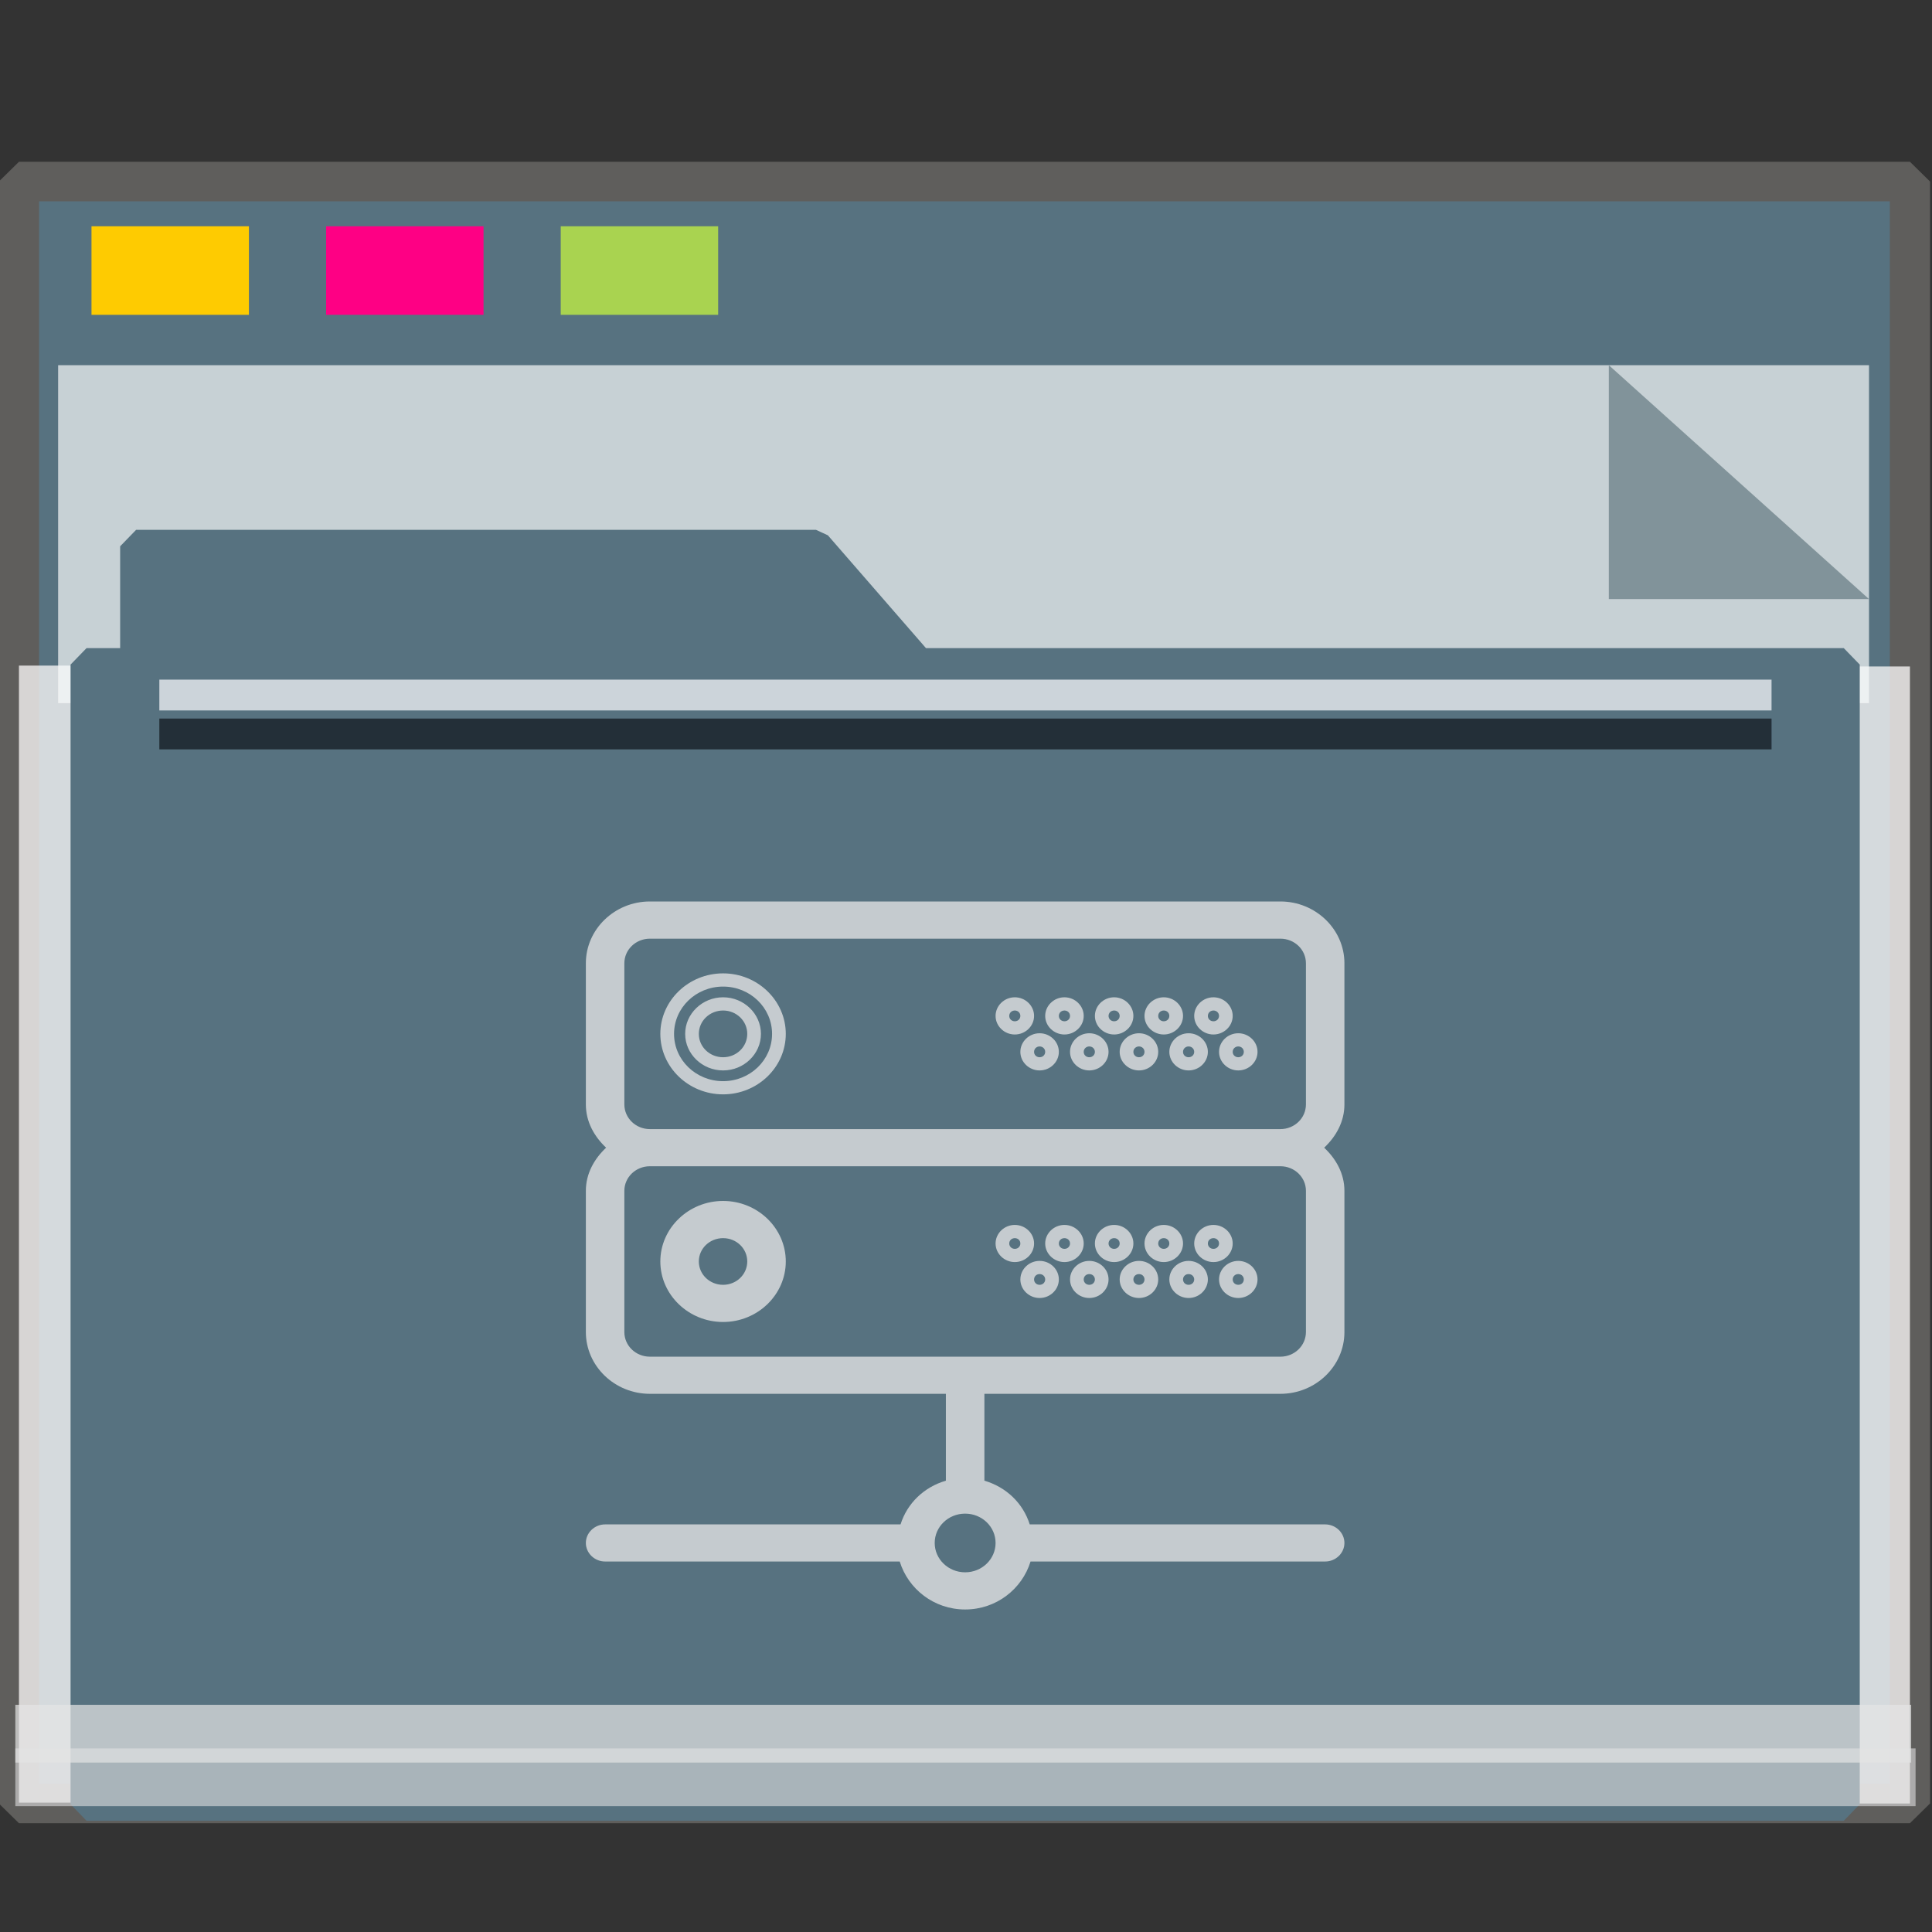 <?xml version="1.0" encoding="UTF-8" standalone="no"?>
<svg
   xmlns:dc="http://purl.org/dc/elements/1.1/"
   xmlns:cc="http://creativecommons.org/ns#"
   xmlns:rdf="http://www.w3.org/1999/02/22-rdf-syntax-ns#"
   xmlns:svg="http://www.w3.org/2000/svg"
   xmlns="http://www.w3.org/2000/svg"
   xmlns:sodipodi="http://sodipodi.sourceforge.net/DTD/sodipodi-0.dtd"
   xmlns:inkscape="http://www.inkscape.org/namespaces/inkscape"
   inkscape:version="1.0beta2 (2b71d25d45, 2019-12-03)"
   sodipodi:docname="certificate-server.svg"
   id="SVGRoot"
   version="1.1"
   viewBox="0 0 64 64"
   height="64px"
   width="64px">
  <rect x="0" y="0" width="64" height="64" fill="#333333" stroke="none"/>
  <sodipodi:namedview
     inkscape:document-rotation="0"
     inkscape:snap-global="false"
     inkscape:snap-to-guides="false"
     inkscape:snap-grids="false"
     inkscape:snap-page="true"
     inkscape:snap-object-midpoints="true"
     inkscape:grid-bbox="true"
     inkscape:lockguides="true"
     inkscape:window-maximized="1"
     inkscape:window-y="21"
     inkscape:window-x="0"
     inkscape:window-height="1027"
     inkscape:window-width="1920"
     units="px"
     inkscape:pagecheckerboard="false"
     inkscape:showpageshadow="false"
     showgrid="false"
     inkscape:current-layer="g1037"
     inkscape:document-units="px"
     inkscape:cy="41.588868"
     inkscape:cx="32"
     inkscape:zoom="33.96288"
     inkscape:pageshadow="2"
     inkscape:pageopacity="0.0"
     borderopacity="1.0"
     bordercolor="#666666"
     pagecolor="#E5E5E5"
     id="base" />
  <defs
     id="defs2">
    <linearGradient
       id="linearGradient4314-5">
      <stop
         id="stop4316-5"
         offset="0"
         style="stop-color:#ff4b00;stop-opacity:1" />
      <stop
         id="stop4318-8"
         offset="1"
         style="stop-color:#ff5500;stop-opacity:1" />
    </linearGradient>
  </defs>
  <g
     inkscape:label="Layer 1"
     inkscape:groupmode="layer"
     id="layer1">
    <g
       transform="matrix(0.984,0,0,0.963,-3.199,-18.562)"
       id="g938">
      <g
         transform="matrix(0.995,0,0,1,0.645,-1.038)"
         id="g1521">
        <g
           id="g852">
          <rect
             style="opacity:1;fill:#577280;fill-opacity:1;fill-rule:nonzero;stroke:#5f5e5c;stroke-width:1.361;stroke-linecap:square;stroke-linejoin:bevel;stroke-miterlimit:4;stroke-dasharray:none;stroke-opacity:1;paint-order:markers stroke fill"
             id="rect817"
             width="63.981"
             height="55.79"
             x="3.26"
             y="26.559" />
          <rect
             y="-67.24"
             x="43.239"
             height="1.928"
             width="39.113"
             id="rect1500"
             style="opacity:1;fill:#fefbfb;fill-opacity:0.755;fill-rule:nonzero;stroke:none;stroke-width:0.069;stroke-linecap:square;stroke-linejoin:bevel;stroke-miterlimit:4;stroke-dasharray:none;stroke-opacity:0.796;paint-order:markers stroke fill"
             transform="rotate(90)" />
          <rect
             transform="rotate(90)"
             style="opacity:1;fill:#fefbfb;fill-opacity:0.755;fill-rule:nonzero;stroke:none;stroke-width:0.081;stroke-linecap:square;stroke-linejoin:bevel;stroke-miterlimit:4;stroke-dasharray:none;stroke-opacity:0.796;paint-order:markers stroke fill"
             id="rect1498"
             width="39.113"
             height="2.615"
             x="43.209"
             y="-5.875" />
          <g
             id="g851"
             transform="matrix(0.267,0,0,0.377,-8.229,12.423)"
             style="opacity:0.693">
            <path
               id="rect831"
               d="M 47.996,54.25 H 277.469 V 85.091 H 47.996 Z"
               style="opacity:1;fill:#f8fafa;fill-opacity:1;fill-rule:nonzero;stroke:none;stroke-width:0.67;stroke-linecap:square;stroke-linejoin:bevel;stroke-miterlimit:4;stroke-dasharray:none;stroke-opacity:0.796;paint-order:markers stroke fill"
               inkscape:connector-curvature="0" />
            <path
               sodipodi:nodetypes="cccc"
               inkscape:connector-curvature="0"
               id="path1496"
               d="M 277.469,75.592 244.5,54.25 v 21.342 z"
               style="opacity:1;fill:#93a2a5;fill-opacity:1;fill-rule:nonzero;stroke:none;stroke-width:0.211;stroke-linecap:square;stroke-linejoin:bevel;stroke-miterlimit:4;stroke-dasharray:none;stroke-opacity:0.796;paint-order:markers stroke fill" />
          </g>
          <g
             transform="matrix(0.929,0,0,0.974,2.527,4.016)"
             style="fill:#577280;fill-opacity:1;stroke:#577280;stroke-width:1.162;stroke-miterlimit:4;stroke-dasharray:none;stroke-opacity:1"
             id="g1484">
            <path
               inkscape:connector-curvature="0"
               d="m 5.056,36.026 h 24.762 l 3.746,4.178 H 5.056 Z M 3.25,40.204 h 64 v 40.251 h -64 z"
               style="opacity:1;fill:#577280;fill-opacity:1;fill-rule:nonzero;stroke:#577280;stroke-width:1.162;stroke-linecap:square;stroke-linejoin:bevel;stroke-miterlimit:4;stroke-dasharray:none;stroke-opacity:1;paint-order:markers stroke fill"
               id="rect821"
               sodipodi:nodetypes="cccccccccc" />
          </g>
          <rect
             y="28.097"
             x="5.715"
             height="3.046"
             width="5.326"
             id="rect825"
             style="opacity:1;fill:#ffcc00;fill-opacity:0.993;fill-rule:nonzero;stroke:none;stroke-width:0.477;stroke-linecap:square;stroke-linejoin:bevel;stroke-miterlimit:4;stroke-dasharray:none;stroke-opacity:1;paint-order:markers stroke fill" />
          <rect
             style="opacity:1;fill:#ff0084;fill-opacity:0.993;fill-rule:nonzero;stroke:none;stroke-width:0.477;stroke-linecap:square;stroke-linejoin:bevel;stroke-miterlimit:4;stroke-dasharray:none;stroke-opacity:1;paint-order:markers stroke fill"
             id="rect827"
             width="5.326"
             height="3.046"
             x="13.653"
             y="28.097" />
          <rect
             y="28.097"
             x="21.591"
             height="3.046"
             width="5.326"
             id="rect829"
             style="opacity:1;fill:#aad450;fill-opacity:0.993;fill-rule:nonzero;stroke:none;stroke-width:0.477;stroke-linecap:square;stroke-linejoin:bevel;stroke-miterlimit:4;stroke-dasharray:none;stroke-opacity:1;paint-order:markers stroke fill" />
          <rect
             y="78.957"
             x="3.138"
             height="1.987"
             width="64.144"
             id="rect855"
             style="opacity:0.704;fill:#E5E5E5;fill-opacity:0.997;fill-rule:nonzero;stroke:none;stroke-width:0.09;stroke-linecap:square;stroke-linejoin:bevel;stroke-miterlimit:4;stroke-dasharray:none;stroke-opacity:0.796;paint-order:markers stroke fill" />
          <rect
             style="opacity:0.597;fill:#E5E5E5;fill-opacity:0.969;fill-rule:nonzero;stroke:none;stroke-width:0.09;stroke-linecap:square;stroke-linejoin:bevel;stroke-miterlimit:4;stroke-dasharray:none;stroke-opacity:0.796;paint-order:markers stroke fill"
             id="rect853"
             width="64.293"
             height="1.987"
             x="3.138"
             y="80.456" />
          <rect
             y="43.692"
             x="8.01"
             height="1.06"
             width="54.548"
             id="rect1504"
             style="opacity:0.704;fill:#fcfdff;fill-opacity:1;fill-rule:nonzero;stroke:none;stroke-width:0.061;stroke-linecap:square;stroke-linejoin:bevel;stroke-miterlimit:4;stroke-dasharray:none;stroke-opacity:0.796;paint-order:markers stroke fill" />
          <rect
             style="opacity:0.597;fill:#000207;fill-opacity:1;fill-rule:nonzero;stroke:none;stroke-width:0.061;stroke-linecap:square;stroke-linejoin:bevel;stroke-miterlimit:4;stroke-dasharray:none;stroke-opacity:0.796;paint-order:markers stroke fill"
             id="rect1523"
             width="54.548"
             height="1.06"
             x="8.01"
             y="45.031" />
          <g
             transform="matrix(0.42,0,0,0.412,22.67,51.134)"
             style="opacity:0.91;fill:#E5E5E5;fill-opacity:0.923;stroke:#E5E5E5;stroke-width:1.103;stroke-miterlimit:4;stroke-dasharray:none;stroke-opacity:0.853"
             id="g1037">
            <path
               transform="matrix(2.428,0,0,2.519,-47.687,-74.746)"
               d="M 21.541 29.855 C 20.371 29.855 19.416 30.777 19.416 31.904 L 19.416 36.582 C 19.416 37.155 19.694 37.646 20.088 38.016 C 19.694 38.386 19.416 38.875 19.416 39.447 L 19.416 44.125 C 19.416 45.253 20.371 46.174 21.541 46.174 L 31.361 46.174 L 31.361 49.053 C 30.633 49.266 30.079 49.8 29.857 50.502 L 20.055 50.502 C 19.705 50.502 19.416 50.779 19.416 51.117 C 19.416 51.455 19.705 51.732 20.055 51.732 L 29.83 51.732 C 30.111 52.644 30.966 53.322 32 53.322 C 33.034 53.322 33.889 52.644 34.17 51.732 L 43.945 51.732 C 44.295 51.732 44.584 51.455 44.584 51.117 C 44.584 50.779 44.295 50.502 43.945 50.502 L 34.143 50.502 C 33.921 49.8 33.367 49.266 32.639 49.053 L 32.639 46.174 L 42.459 46.174 C 43.629 46.174 44.584 45.255 44.584 44.127 L 44.584 39.447 C 44.584 38.875 44.306 38.386 43.912 38.016 C 44.306 37.646 44.584 37.154 44.584 36.582 L 44.584 31.904 C 44.584 30.777 43.629 29.855 42.459 29.855 L 21.541 29.855 z M 21.541 31.088 L 42.459 31.088 C 42.929 31.088 43.307 31.452 43.307 31.904 L 43.307 36.582 C 43.307 37.035 42.928 37.4 42.459 37.4 L 21.541 37.4 C 21.072 37.4 20.693 37.034 20.693 36.582 L 20.693 31.904 C 20.693 31.452 21.072 31.088 21.541 31.088 z M 23.969 32.238 C 22.824 32.238 21.887 33.14 21.887 34.244 C 21.887 35.348 22.824 36.248 23.969 36.248 C 25.114 36.248 26.049 35.348 26.049 34.244 C 26.049 33.14 25.114 32.238 23.969 32.238 z M 23.969 32.676 C 24.867 32.676 25.594 33.378 25.594 34.244 C 25.594 35.11 24.867 35.811 23.969 35.811 C 23.07 35.811 22.342 35.11 22.342 34.244 C 22.342 33.378 23.07 32.676 23.969 32.676 z M 23.969 33.031 C 23.278 33.031 22.711 33.578 22.711 34.244 C 22.711 34.91 23.278 35.455 23.969 35.455 C 24.66 35.455 25.225 34.91 25.225 34.244 C 25.225 33.578 24.66 33.031 23.969 33.031 z M 33.648 33.031 C 33.298 33.031 33.01 33.311 33.01 33.648 C 33.01 33.986 33.298 34.264 33.648 34.264 C 33.999 34.264 34.287 33.986 34.287 33.648 C 34.287 33.311 33.999 33.031 33.648 33.031 z M 35.295 33.031 C 34.945 33.031 34.656 33.311 34.656 33.648 C 34.656 33.986 34.945 34.264 35.295 34.264 C 35.645 34.264 35.934 33.986 35.934 33.648 C 35.934 33.311 35.645 33.031 35.295 33.031 z M 36.943 33.031 C 36.593 33.031 36.305 33.311 36.305 33.648 C 36.305 33.986 36.593 34.264 36.943 34.264 C 37.294 34.264 37.582 33.986 37.582 33.648 C 37.582 33.311 37.294 33.031 36.943 33.031 z M 38.59 33.031 C 38.24 33.031 37.951 33.311 37.951 33.648 C 37.951 33.986 38.24 34.264 38.59 34.264 C 38.94 34.264 39.229 33.986 39.229 33.648 C 39.229 33.311 38.94 33.031 38.59 33.031 z M 40.238 33.031 C 39.888 33.031 39.6 33.311 39.6 33.648 C 39.6 33.986 39.888 34.264 40.238 34.264 C 40.589 34.264 40.877 33.986 40.877 33.648 C 40.877 33.311 40.589 33.031 40.238 33.031 z M 23.969 33.469 C 24.413 33.469 24.771 33.815 24.771 34.244 C 24.771 34.673 24.413 35.018 23.969 35.018 C 23.524 35.018 23.164 34.673 23.164 34.244 C 23.164 33.815 23.524 33.469 23.969 33.469 z M 33.648 33.469 C 33.753 33.469 33.832 33.547 33.832 33.648 C 33.832 33.749 33.753 33.826 33.648 33.826 C 33.544 33.826 33.463 33.749 33.463 33.648 C 33.463 33.547 33.544 33.469 33.648 33.469 z M 35.295 33.469 C 35.4 33.469 35.48 33.547 35.48 33.648 C 35.48 33.749 35.4 33.826 35.295 33.826 C 35.19 33.826 35.109 33.749 35.109 33.648 C 35.109 33.547 35.19 33.469 35.295 33.469 z M 36.943 33.469 C 37.048 33.469 37.127 33.547 37.127 33.648 C 37.127 33.749 37.048 33.826 36.943 33.826 C 36.839 33.826 36.758 33.749 36.758 33.648 C 36.758 33.547 36.839 33.469 36.943 33.469 z M 38.59 33.469 C 38.695 33.469 38.775 33.547 38.775 33.648 C 38.775 33.749 38.695 33.826 38.59 33.826 C 38.485 33.826 38.406 33.749 38.406 33.648 C 38.406 33.547 38.485 33.469 38.59 33.469 z M 40.238 33.469 C 40.343 33.469 40.424 33.547 40.424 33.648 C 40.424 33.749 40.343 33.826 40.238 33.826 C 40.134 33.826 40.053 33.749 40.053 33.648 C 40.053 33.547 40.134 33.469 40.238 33.469 z M 34.471 34.223 C 34.12 34.223 33.832 34.502 33.832 34.84 C 33.832 35.177 34.12 35.455 34.471 35.455 C 34.821 35.455 35.109 35.177 35.109 34.84 C 35.109 34.502 34.821 34.223 34.471 34.223 z M 36.119 34.223 C 35.769 34.223 35.48 34.502 35.48 34.84 C 35.48 35.177 35.769 35.455 36.119 35.455 C 36.469 35.455 36.758 35.177 36.758 34.84 C 36.758 34.502 36.469 34.223 36.119 34.223 z M 37.768 34.223 C 37.417 34.223 37.127 34.502 37.127 34.84 C 37.127 35.177 37.417 35.455 37.768 35.455 C 38.118 35.455 38.406 35.177 38.406 34.84 C 38.406 34.502 38.118 34.223 37.768 34.223 z M 39.414 34.223 C 39.064 34.223 38.775 34.502 38.775 34.84 C 38.775 35.177 39.064 35.455 39.414 35.455 C 39.764 35.455 40.053 35.177 40.053 34.84 C 40.053 34.502 39.764 34.223 39.414 34.223 z M 41.062 34.223 C 40.712 34.223 40.424 34.502 40.424 34.84 C 40.424 35.177 40.712 35.455 41.062 35.455 C 41.413 35.455 41.701 35.177 41.701 34.84 C 41.701 34.502 41.413 34.223 41.062 34.223 z M 34.471 34.66 C 34.575 34.66 34.656 34.739 34.656 34.84 C 34.656 34.941 34.575 35.018 34.471 35.018 C 34.366 35.018 34.287 34.941 34.287 34.84 C 34.287 34.739 34.366 34.66 34.471 34.66 z M 36.119 34.66 C 36.224 34.66 36.305 34.739 36.305 34.84 C 36.305 34.941 36.224 35.018 36.119 35.018 C 36.014 35.018 35.934 34.941 35.934 34.84 C 35.934 34.739 36.014 34.66 36.119 34.66 z M 37.768 34.66 C 37.872 34.66 37.951 34.739 37.951 34.84 C 37.951 34.941 37.872 35.018 37.768 35.018 C 37.663 35.018 37.582 34.941 37.582 34.84 C 37.582 34.739 37.663 34.66 37.768 34.66 z M 39.414 34.66 C 39.519 34.66 39.6 34.739 39.6 34.84 C 39.6 34.941 39.519 35.018 39.414 35.018 C 39.309 35.018 39.229 34.941 39.229 34.84 C 39.229 34.739 39.309 34.66 39.414 34.66 z M 41.062 34.66 C 41.167 34.66 41.246 34.739 41.246 34.84 C 41.246 34.941 41.167 35.018 41.062 35.018 C 40.958 35.018 40.877 34.941 40.877 34.84 C 40.877 34.739 40.958 34.66 41.062 34.66 z M 21.541 38.631 L 42.459 38.631 C 42.929 38.631 43.307 38.995 43.307 39.447 L 43.307 44.125 C 43.307 44.578 42.928 44.943 42.459 44.943 L 21.541 44.943 C 21.072 44.943 20.693 44.579 20.693 44.127 L 20.693 39.447 C 20.693 38.995 21.072 38.631 21.541 38.631 z M 23.969 39.781 C 22.824 39.781 21.887 40.683 21.887 41.787 C 21.887 42.891 22.824 43.793 23.969 43.793 C 25.114 43.793 26.049 42.891 26.049 41.787 C 26.049 40.683 25.114 39.781 23.969 39.781 z M 33.648 40.576 C 33.298 40.576 33.01 40.854 33.01 41.191 C 33.01 41.529 33.298 41.807 33.648 41.807 C 33.999 41.807 34.287 41.529 34.287 41.191 C 34.287 40.854 33.999 40.576 33.648 40.576 z M 35.295 40.576 C 34.945 40.576 34.656 40.854 34.656 41.191 C 34.656 41.529 34.945 41.807 35.295 41.807 C 35.645 41.807 35.934 41.529 35.934 41.191 C 35.934 40.854 35.645 40.576 35.295 40.576 z M 36.943 40.576 C 36.593 40.576 36.305 40.854 36.305 41.191 C 36.305 41.529 36.593 41.807 36.943 41.807 C 37.294 41.807 37.582 41.529 37.582 41.191 C 37.582 40.854 37.294 40.576 36.943 40.576 z M 38.59 40.576 C 38.24 40.576 37.951 40.854 37.951 41.191 C 37.951 41.529 38.24 41.807 38.59 41.807 C 38.94 41.807 39.229 41.529 39.229 41.191 C 39.229 40.854 38.94 40.576 38.59 40.576 z M 40.238 40.576 C 39.888 40.576 39.6 40.854 39.6 41.191 C 39.6 41.529 39.888 41.807 40.238 41.807 C 40.589 41.807 40.877 41.529 40.877 41.191 C 40.877 40.854 40.589 40.576 40.238 40.576 z M 23.969 41.014 C 24.413 41.014 24.771 41.358 24.771 41.787 C 24.771 42.216 24.413 42.561 23.969 42.561 C 23.524 42.561 23.164 42.216 23.164 41.787 C 23.164 41.358 23.524 41.014 23.969 41.014 z M 33.648 41.014 C 33.753 41.014 33.832 41.09 33.832 41.191 C 33.832 41.292 33.753 41.369 33.648 41.369 C 33.544 41.369 33.463 41.292 33.463 41.191 C 33.463 41.09 33.544 41.014 33.648 41.014 z M 35.295 41.014 C 35.4 41.014 35.48 41.09 35.48 41.191 C 35.48 41.292 35.4 41.369 35.295 41.369 C 35.19 41.369 35.109 41.292 35.109 41.191 C 35.109 41.09 35.19 41.014 35.295 41.014 z M 36.943 41.014 C 37.048 41.014 37.127 41.09 37.127 41.191 C 37.127 41.292 37.048 41.369 36.943 41.369 C 36.839 41.369 36.758 41.292 36.758 41.191 C 36.758 41.09 36.839 41.014 36.943 41.014 z M 38.59 41.014 C 38.695 41.014 38.775 41.09 38.775 41.191 C 38.775 41.292 38.695 41.369 38.59 41.369 C 38.485 41.369 38.406 41.292 38.406 41.191 C 38.406 41.09 38.485 41.014 38.59 41.014 z M 40.238 41.014 C 40.343 41.014 40.424 41.09 40.424 41.191 C 40.424 41.292 40.343 41.369 40.238 41.369 C 40.134 41.369 40.053 41.292 40.053 41.191 C 40.053 41.09 40.134 41.014 40.238 41.014 z M 34.471 41.768 C 34.12 41.768 33.832 42.045 33.832 42.383 C 33.832 42.72 34.12 42.998 34.471 42.998 C 34.821 42.998 35.109 42.72 35.109 42.383 C 35.109 42.045 34.821 41.768 34.471 41.768 z M 36.119 41.768 C 35.769 41.768 35.48 42.045 35.48 42.383 C 35.48 42.72 35.769 42.998 36.119 42.998 C 36.469 42.998 36.758 42.72 36.758 42.383 C 36.758 42.045 36.469 41.768 36.119 41.768 z M 37.768 41.768 C 37.417 41.768 37.127 42.045 37.127 42.383 C 37.127 42.72 37.417 42.998 37.768 42.998 C 38.118 42.998 38.406 42.72 38.406 42.383 C 38.406 42.045 38.118 41.768 37.768 41.768 z M 39.414 41.768 C 39.064 41.768 38.775 42.045 38.775 42.383 C 38.775 42.72 39.064 42.998 39.414 42.998 C 39.764 42.998 40.053 42.72 40.053 42.383 C 40.053 42.045 39.764 41.768 39.414 41.768 z M 41.062 41.768 C 40.712 41.768 40.424 42.045 40.424 42.383 C 40.424 42.72 40.712 42.998 41.062 42.998 C 41.413 42.998 41.701 42.72 41.701 42.383 C 41.701 42.045 41.413 41.768 41.062 41.768 z M 34.471 42.205 C 34.575 42.205 34.656 42.282 34.656 42.383 C 34.656 42.484 34.575 42.561 34.471 42.561 C 34.366 42.561 34.287 42.484 34.287 42.383 C 34.287 42.282 34.366 42.205 34.471 42.205 z M 36.119 42.205 C 36.224 42.205 36.305 42.282 36.305 42.383 C 36.305 42.484 36.224 42.561 36.119 42.561 C 36.014 42.561 35.934 42.484 35.934 42.383 C 35.934 42.282 36.014 42.205 36.119 42.205 z M 37.768 42.205 C 37.872 42.205 37.951 42.282 37.951 42.383 C 37.951 42.484 37.872 42.561 37.768 42.561 C 37.663 42.561 37.582 42.484 37.582 42.383 C 37.582 42.282 37.663 42.205 37.768 42.205 z M 39.414 42.205 C 39.519 42.205 39.6 42.282 39.6 42.383 C 39.6 42.484 39.519 42.561 39.414 42.561 C 39.309 42.561 39.229 42.484 39.229 42.383 C 39.229 42.282 39.309 42.205 39.414 42.205 z M 41.062 42.205 C 41.167 42.205 41.246 42.282 41.246 42.383 C 41.246 42.484 41.167 42.561 41.062 42.561 C 40.958 42.561 40.877 42.484 40.877 42.383 C 40.877 42.282 40.958 42.205 41.062 42.205 z M 32 50.145 C 32.558 50.145 33.01 50.579 33.01 51.117 C 33.01 51.655 32.558 52.09 32 52.09 C 31.442 52.09 30.99 51.655 30.99 51.117 C 30.99 50.579 31.442 50.145 32 50.145 z "
               style="color:#E5E5E5;font-style:normal;font-variant:normal;font-weight:normal;font-stretch:normal;font-size:medium;line-height:normal;font-family:sans-serif;font-variant-ligatures:normal;font-variant-position:normal;font-variant-caps:normal;font-variant-numeric:normal;font-variant-alternates:normal;font-variant-east-asian:normal;font-feature-settings:normal;font-variation-settings:normal;text-indent:0;text-align:start;text-decoration:none;text-decoration-line:none;text-decoration-style:solid;text-decoration-color:#E5E5E5;letter-spacing:normal;word-spacing:normal;text-transform:none;writing-mode:lr-tb;direction:ltr;text-orientation:mixed;dominant-baseline:auto;baseline-shift:baseline;text-anchor:start;white-space:normal;shape-padding:0;shape-margin:0;inline-size:0;clip-rule:nonzero;display:inline;overflow:visible;visibility:visible;isolation:auto;mix-blend-mode:normal;color-interpolation:sRGB;color-interpolation-filters:linearRGB;solid-color:#E5E5E5;solid-opacity:1;vector-effect:none;fill:#E5E5E5;fill-opacity:0.855;fill-rule:nonzero;stroke:none;stroke-width:0.446;stroke-linecap:butt;stroke-linejoin:miter;stroke-miterlimit:4;stroke-dasharray:none;stroke-dashoffset:0;stroke-opacity:1;color-rendering:auto;image-rendering:auto;shape-rendering:auto;text-rendering:auto;enable-background:accumulate;stop-color:#E5E5E5;stop-opacity:1"
               id="path1041" />
          </g>
          <g
             transform="matrix(0.42,0,0,0.412,22.67,51.134)"
             style="opacity:0.91;fill:#E5E5E5;fill-opacity:0.923;stroke:#E5E5E5;stroke-width:1.103;stroke-miterlimit:4;stroke-dasharray:none;stroke-opacity:0.853"
             id="g891" />
          <g
             transform="matrix(0.42,0,0,0.412,22.67,51.134)"
             style="opacity:0.91;fill:#E5E5E5;fill-opacity:0.923;stroke:#E5E5E5;stroke-width:1.103;stroke-miterlimit:4;stroke-dasharray:none;stroke-opacity:0.853"
             id="g1043" />
        </g>
      </g>
    </g>
  </g>
</svg>
